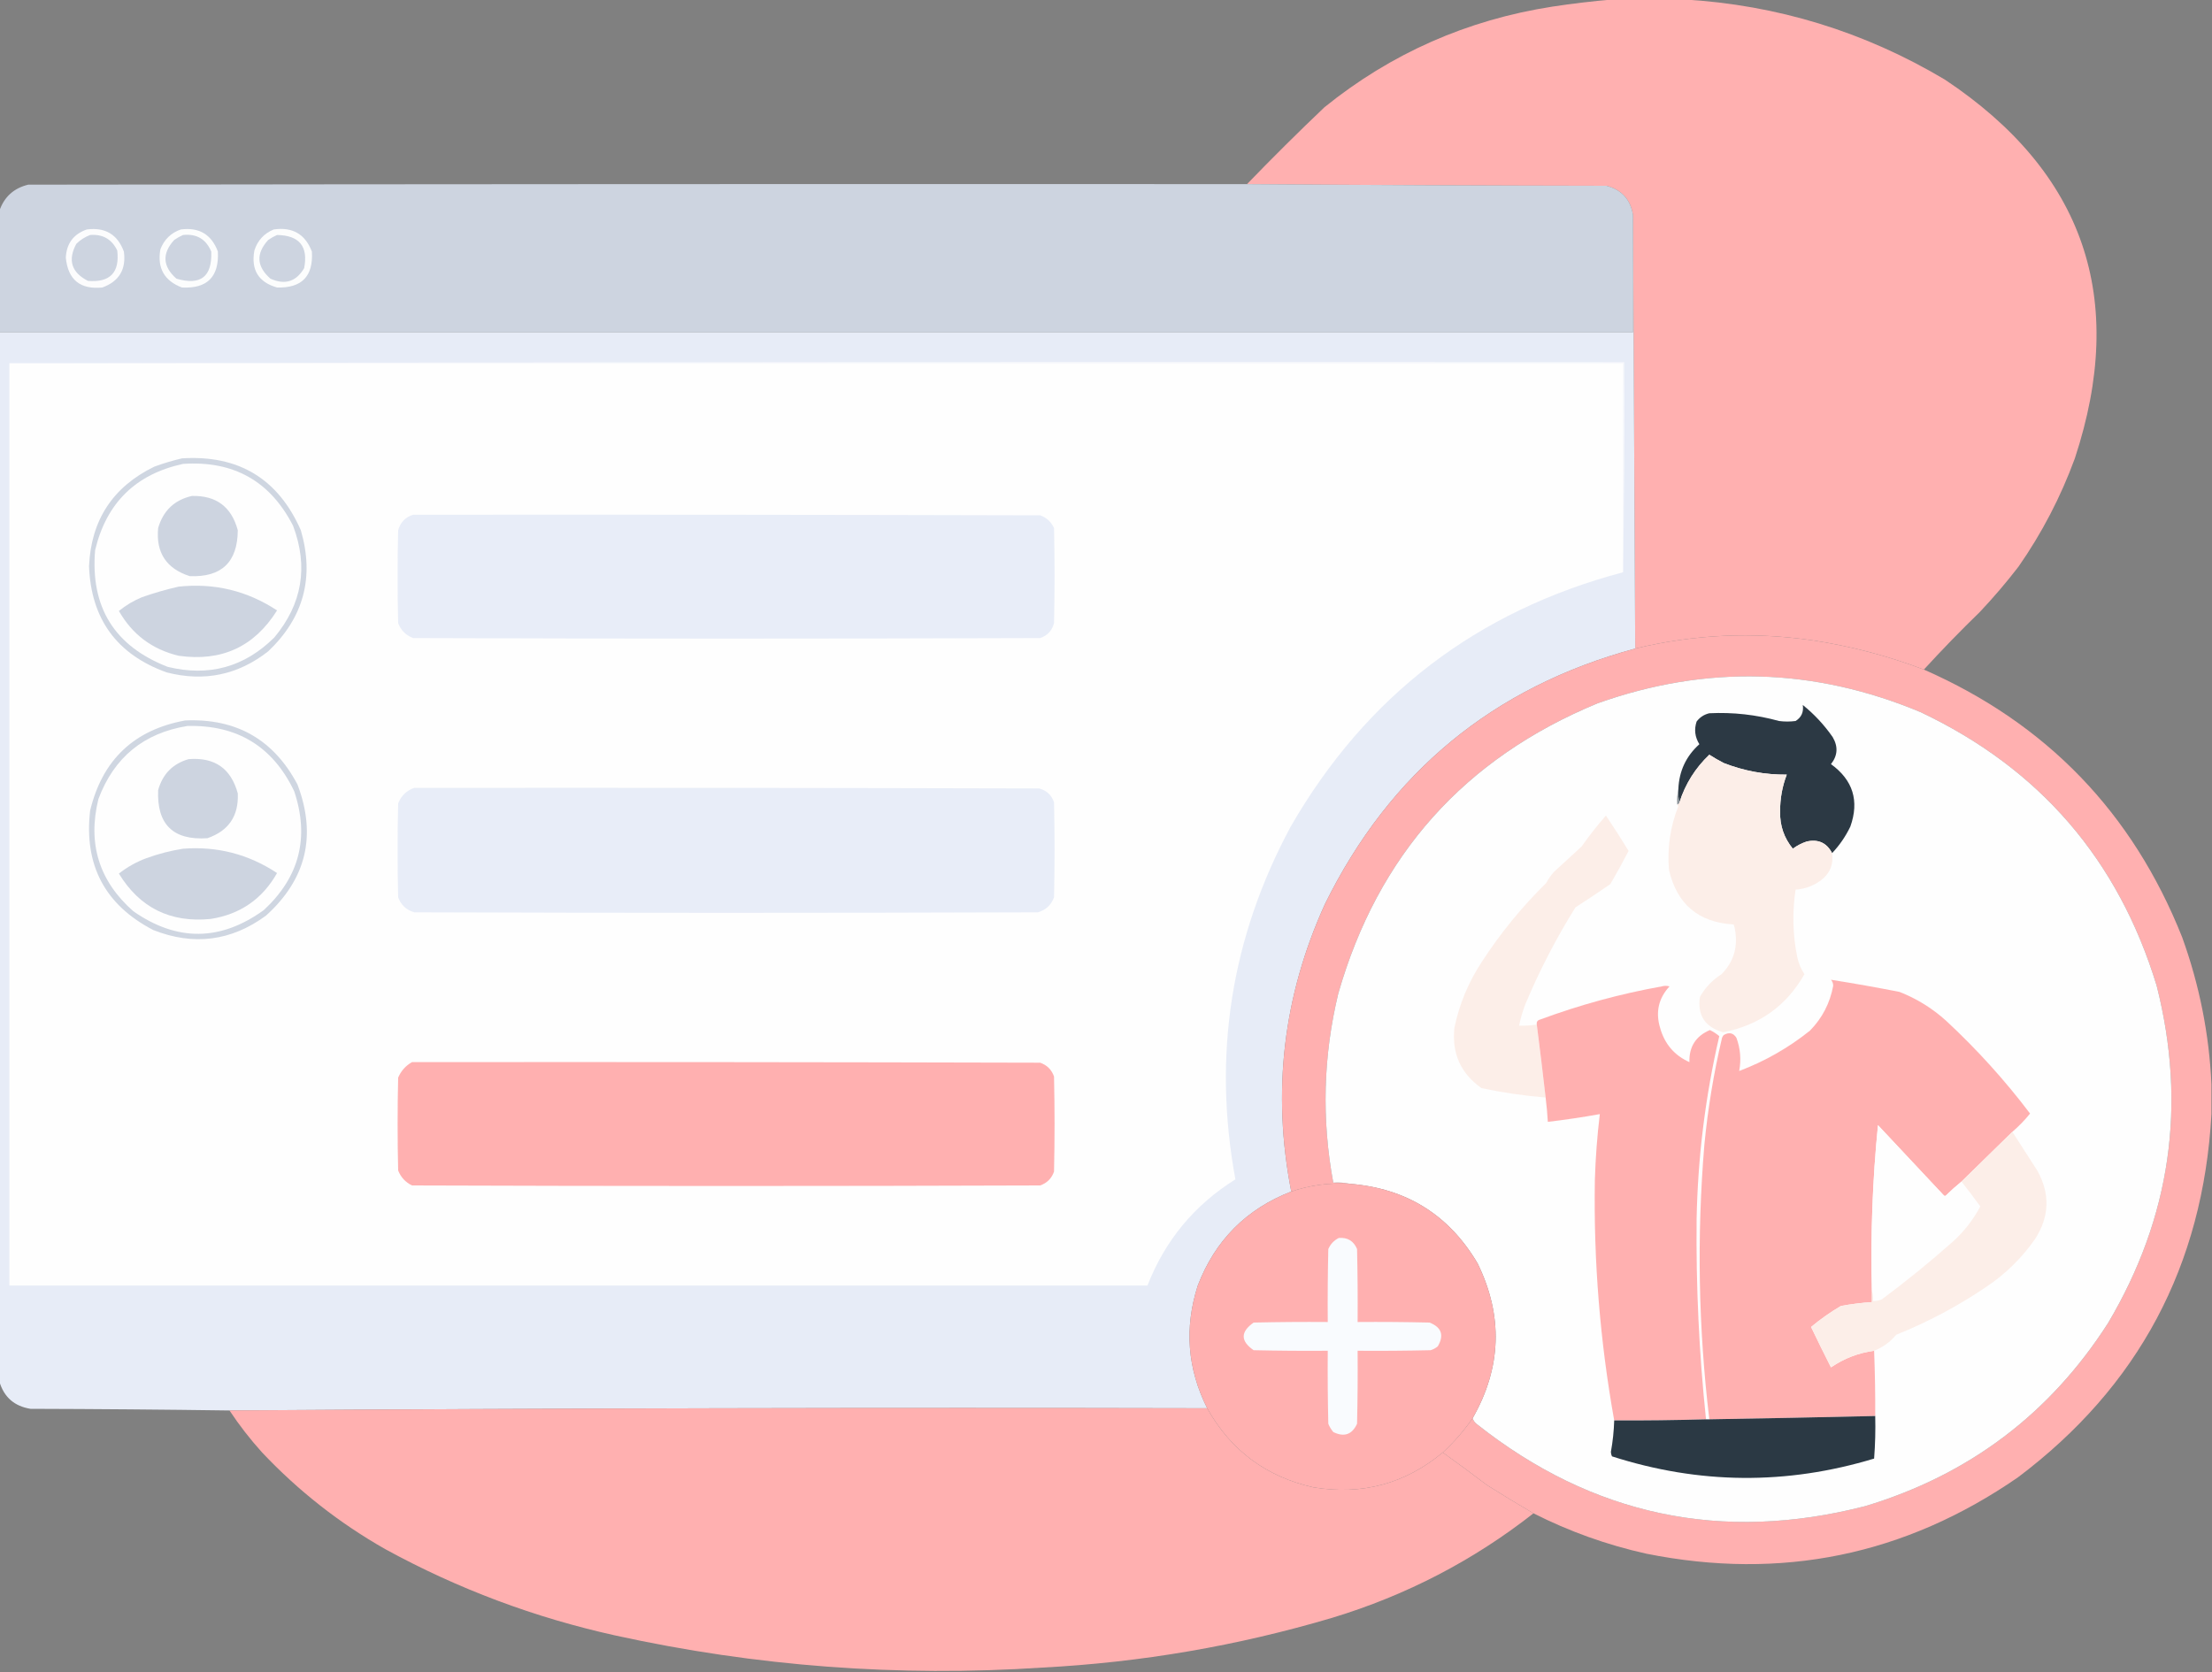 <?xml version="1.0" encoding="UTF-8"?>
<!DOCTYPE svg>
<svg xmlns="http://www.w3.org/2000/svg" version="1.1" width="2000px" height="1512px" style="shape-rendering:geometricPrecision; text-rendering:geometricPrecision; image-rendering:optimizeQuality; fill-rule:evenodd; clip-rule:evenodd" xmlns:xlink="http://www.w3.org/1999/xlink">
<rect width="100%" height="100%" fill="#808080" stroke="none"/>
<g><path style="opacity:0.998" fill="#ffb0b0" d="M 1458.5,-0.5 C 1479.83,-0.5 1501.17,-0.5 1522.5,-0.5C 1607.06,4.474 1685.73,28.641 1758.5,72C 1884.45,155.833 1923.62,269.999 1876,414.5C 1863.17,449.496 1846.17,482.162 1825,512.5C 1814.04,526.725 1802.38,540.391 1790,553.5C 1772.6,570.398 1755.77,587.731 1739.5,605.5C 1706.82,593.081 1673.16,584.247 1638.5,579C 1584.66,571.201 1531.33,573.701 1478.5,586.5C 1477.83,455.833 1477.17,325.167 1476.5,194.5C 1474.29,180.455 1466.29,171.621 1452.5,168C 1344,167.833 1235.67,167.333 1127.5,166.5C 1150.33,142.84 1173.66,119.673 1197.5,97C 1257.72,48.34 1326.39,18.006 1403.5,6C 1421.91,3.196 1440.24,1.03 1458.5,-0.5 Z"/></g>
<g><path style="opacity:1" fill="#cdd4e0" d="M 1127.5,166.5 C 1235.67,167.333 1344,167.833 1452.5,168C 1466.29,171.621 1474.29,180.455 1476.5,194.5C 1476.5,229.833 1476.5,265.167 1476.5,300.5C 984.167,300.5 491.833,300.5 -0.5,300.5C -0.5,263.833 -0.5,227.167 -0.5,190.5C 3.856,177.98 12.523,170.147 25.5,167C 392.833,166.5 760.167,166.333 1127.5,166.5 Z"/></g>
<g><path style="opacity:1" fill="#fcfcfd" d="M 78.5,207.5 C 95.131,205.342 106.298,212.008 112,227.5C 114.207,243.614 107.707,254.447 92.5,260C 72.474,261.97 61.474,252.97 59.5,233C 60.149,220.181 66.482,211.681 78.5,207.5 Z"/></g>
<g><path style="opacity:1" fill="#fcfdfd" d="M 163.5,207.5 C 180.053,205.353 191.22,212.02 197,227.5C 198.176,250.324 187.343,261.157 164.5,260C 148.544,253.928 142.044,242.428 145,225.5C 148.441,216.557 154.608,210.557 163.5,207.5 Z"/></g>
<g><path style="opacity:1" fill="#fcfdfd" d="M 247.5,207.5 C 264.44,205.046 275.94,211.713 282,227.5C 283.372,249.795 272.872,260.629 250.5,260C 233.656,255.171 226.823,244.004 230,226.5C 232.928,217.408 238.762,211.075 247.5,207.5 Z"/></g>
<g><path style="opacity:1" fill="#cdd4e0" d="M 81.5,212.5 C 92.891,211.61 101.058,216.277 106,226.5C 108.349,246.484 99.515,255.651 79.5,254C 64.604,246.38 61.104,235.213 69,220.5C 72.671,216.923 76.838,214.256 81.5,212.5 Z"/></g>
<g><path style="opacity:1" fill="#cdd4e0" d="M 165.5,212.5 C 177.784,211.221 186.284,216.221 191,227.5C 191.925,250.235 181.425,258.401 159.5,252C 147.024,240.929 146.357,229.262 157.5,217C 160.099,215.205 162.766,213.705 165.5,212.5 Z"/></g>
<g><path style="opacity:1" fill="#cdd4e0" d="M 250.5,212.5 C 270.675,212.832 278.841,222.832 275,242.5C 267.78,254.737 257.614,257.904 244.5,252C 231.95,240.962 231.283,229.296 242.5,217C 245.099,215.205 247.766,213.705 250.5,212.5 Z"/></g>
<g><path style="opacity:1" fill="#e7ecf7" d="M 1476.5,194.5 C 1477.17,325.167 1477.83,455.833 1478.5,586.5C 1350.27,621.227 1256.77,698.227 1198,817.5C 1160.09,900.852 1149.92,987.519 1167.5,1077.5C 1126.85,1093.31 1098.69,1121.65 1083,1162.5C 1070.71,1200.73 1073.55,1237.73 1091.5,1273.5C 796.498,1272.83 501.831,1273.5 207.5,1275.5C 147.57,1274.67 87.57,1274.17 27.5,1274C 12.955,1271.61 3.622,1263.45 -0.5,1249.5C -0.5,933.167 -0.5,616.833 -0.5,300.5C 491.833,300.5 984.167,300.5 1476.5,300.5C 1476.5,265.167 1476.5,229.833 1476.5,194.5 Z"/></g>
<g><path style="opacity:1" fill="#f8f9fc" d="M 8.5,328.5 C 495,327.5 981.666,327.167 1468.5,327.5C 1468.83,391.002 1468.5,454.336 1467.5,517.5C 1467.5,454.5 1467.5,391.5 1467.5,328.5C 981.167,328.5 494.833,328.5 8.5,328.5 Z"/></g>
<g><path style="opacity:1" fill="#fefefe" d="M 8.5,328.5 C 494.833,328.5 981.167,328.5 1467.5,328.5C 1467.5,391.5 1467.5,454.5 1467.5,517.5C 1335.29,552.57 1235.12,629.237 1167,747.5C 1112.98,847.975 1096.31,954.308 1117,1066.5C 1079.89,1089.71 1053.39,1121.71 1037.5,1162.5C 694.5,1162.5 351.5,1162.5 8.5,1162.5C 8.5,884.5 8.5,606.5 8.5,328.5 Z"/></g>
<g><path style="opacity:1" fill="#cfd6e1" d="M 164.5,414.5 C 215.676,411.239 251.51,432.906 272,479.5C 284.4,522.071 274.567,558.571 242.5,589C 215.079,610.461 184.412,616.794 150.5,608C 105.639,591.792 82.306,559.792 80.5,512C 82.355,470.282 102.022,440.282 139.5,422C 147.806,418.949 156.14,416.449 164.5,414.5 Z"/></g>
<g><path style="opacity:1" fill="#fefefe" d="M 165.5,419.5 C 211.176,416.416 244.343,435.082 265,475.5C 278.923,512.542 273.256,546.208 248,576.5C 220.891,603.321 188.724,612.155 151.5,603C 103.491,584.282 81.657,549.115 86,497.5C 96.225,454.774 122.725,428.774 165.5,419.5 Z"/></g>
<g><path style="opacity:1" fill="#cdd4e0" d="M 173.5,448.5 C 195.461,447.962 209.294,458.295 215,479.5C 214.81,508.357 200.31,522.191 171.5,521C 150.332,514.162 140.832,499.662 143,477.5C 147.569,461.76 157.736,452.093 173.5,448.5 Z"/></g>
<g><path style="opacity:1" fill="#e8edf8" d="M 373.5,465.5 C 562.5,465.333 751.5,465.5 940.5,466C 946.247,468.079 950.414,471.912 953,477.5C 953.667,506.167 953.667,534.833 953,563.5C 951.264,570.237 947.097,574.737 940.5,577C 751.5,577.667 562.5,577.667 373.5,577C 367.026,574.526 362.526,570.026 360,563.5C 359.333,535.5 359.333,507.5 360,479.5C 362.017,472.318 366.517,467.652 373.5,465.5 Z"/></g>
<g><path style="opacity:1" fill="#cdd4e0" d="M 161.5,530.5 C 193.832,527.062 223.498,534.229 250.5,552C 229.951,584.873 200.284,598.54 161.5,593C 137.6,587.255 119.6,573.755 107.5,552.5C 113.803,547.341 120.803,543.174 128.5,540C 139.44,536.171 150.44,533.005 161.5,530.5 Z"/></g>
<g><path style="opacity:0.997" fill="#ffb0b0" d="M 1739.5,605.5 C 1850.38,654.212 1928.21,734.879 1973,847.5C 1988.59,890.636 1997.43,934.97 1999.5,980.5C 1999.5,989.5 1999.5,998.5 1999.5,1007.5C 1991.89,1144.46 1933.56,1253.96 1824.5,1336C 1722.52,1406.46 1610.52,1429.46 1488.5,1405C 1452.92,1397.09 1418.92,1384.92 1386.5,1368.5C 1372.4,1360.28 1358.4,1351.78 1344.5,1343C 1331.27,1332.92 1317.94,1323.09 1304.5,1313.5C 1314.67,1304.14 1323.67,1293.81 1331.5,1282.5C 1332.2,1284.72 1333.54,1286.55 1335.5,1288C 1439.96,1370.61 1556.96,1395.28 1686.5,1362C 1780.22,1333.76 1853.38,1278.6 1906,1196.5C 1962.64,1100.98 1977.31,999.311 1950,891.5C 1915.33,777.5 1844.17,695 1736.5,644C 1640.16,603.7 1542.83,601.033 1444.5,636C 1324.06,685.773 1245.89,773.273 1210,898.5C 1196.37,955.161 1194.87,1012.16 1205.5,1069.5C 1210.69,1069.18 1215.69,1069.51 1220.5,1070.5C 1202.34,1069.38 1184.67,1071.71 1167.5,1077.5C 1149.92,987.519 1160.09,900.852 1198,817.5C 1256.77,698.227 1350.27,621.227 1478.5,586.5C 1531.33,573.701 1584.66,571.201 1638.5,579C 1673.16,584.247 1706.82,593.081 1739.5,605.5 Z"/></g>
<g><path style="opacity:1" fill="#fefefe" d="M 1331.5,1282.5 C 1357.67,1236.63 1359.17,1189.96 1336,1142.5C 1310.11,1098.62 1271.61,1074.62 1220.5,1070.5C 1215.69,1069.51 1210.69,1069.18 1205.5,1069.5C 1194.87,1012.16 1196.37,955.161 1210,898.5C 1245.89,773.273 1324.06,685.773 1444.5,636C 1542.83,601.033 1640.16,603.7 1736.5,644C 1844.17,695 1915.33,777.5 1950,891.5C 1977.31,999.311 1962.64,1100.98 1906,1196.5C 1853.38,1278.6 1780.22,1333.76 1686.5,1362C 1556.96,1395.28 1439.96,1370.61 1335.5,1288C 1333.54,1286.55 1332.2,1284.72 1331.5,1282.5 Z"/></g>
<g><path style="opacity:1" fill="#2c3944" d="M 1656.5,771.5 C 1651.66,762.153 1644,758.653 1633.5,761C 1628.96,762.521 1624.79,764.688 1621,767.5C 1613.06,757.782 1609.23,746.615 1609.5,734C 1609.4,722.413 1611.4,711.247 1615.5,700.5C 1595.82,700.663 1576.82,697.163 1558.5,690C 1554.04,687.7 1549.7,685.2 1545.5,682.5C 1532.89,694.468 1523.89,708.801 1518.5,725.5C 1517.52,721.702 1517.18,717.702 1517.5,713.5C 1518.19,697.236 1524.52,683.736 1536.5,673C 1532.47,666.507 1531.63,659.674 1534,652.5C 1536.93,648.619 1540.76,646.119 1545.5,645C 1566.86,643.961 1587.86,646.295 1608.5,652C 1613.5,652.667 1618.5,652.667 1623.5,652C 1628.79,648.708 1630.95,643.875 1630,637.5C 1640.41,645.91 1649.41,655.577 1657,666.5C 1662.09,675.112 1661.59,683.279 1655.5,691C 1675.41,705.411 1681.25,724.244 1673,747.5C 1668.72,756.398 1663.22,764.398 1656.5,771.5 Z"/></g>
<g><path style="opacity:1" fill="#cfd6e1" d="M 167.5,651.5 C 213.685,649.502 247.519,668.835 269,709.5C 286.436,755.586 276.936,795.086 240.5,828C 208.997,851.094 174.997,855.428 138.5,841C 94.804,818.242 75.804,782.242 81.5,733C 92.552,687.111 121.219,659.945 167.5,651.5 Z"/></g>
<g><path style="opacity:1" fill="#fefefe" d="M 169.5,656.5 C 214.522,655.416 246.689,675.083 266,715.5C 279.954,757.297 270.787,793.13 238.5,823C 199.385,851.287 160.052,851.621 120.5,824C 89.541,796.698 79.041,762.864 89,722.5C 103.109,684.884 129.942,662.884 169.5,656.5 Z"/></g>
<g><path style="opacity:1" fill="#fceee8" d="M 1656.5,771.5 C 1657.95,781.649 1654.62,789.816 1646.5,796C 1639.67,801.082 1632,803.916 1623.5,804.5C 1620.39,824.938 1620.89,845.272 1625,865.5C 1626.22,871.105 1628.39,876.271 1631.5,881C 1615.16,909.642 1590.66,927.142 1558,933.5C 1541.59,928.794 1534.59,918.128 1537,901.5C 1541.84,892.994 1548.34,886.161 1556.5,881C 1567.05,870.336 1571.21,857.503 1569,842.5C 1568.76,840.236 1568.26,838.069 1567.5,836C 1535.65,834.152 1516.15,817.652 1509,786.5C 1507.38,766.612 1510.21,747.446 1517.5,729C 1516.94,728.617 1516.61,728.117 1516.5,727.5C 1517.5,727.167 1518.17,726.5 1518.5,725.5C 1523.89,708.801 1532.89,694.468 1545.5,682.5C 1549.7,685.2 1554.04,687.7 1558.5,690C 1576.82,697.163 1595.82,700.663 1615.5,700.5C 1611.4,711.247 1609.4,722.413 1609.5,734C 1609.23,746.615 1613.06,757.782 1621,767.5C 1624.79,764.688 1628.96,762.521 1633.5,761C 1644,758.653 1651.66,762.153 1656.5,771.5 Z"/></g>
<g><path style="opacity:1" fill="#cdd4e0" d="M 170.5,686.5 C 194.049,684.576 208.883,694.909 215,717.5C 215.902,737.868 206.736,751.368 187.5,758C 156.538,760.038 141.704,745.538 143,714.5C 147.016,699.985 156.183,690.652 170.5,686.5 Z"/></g>
<g><path style="opacity:1" fill="#e8edf8" d="M 374.5,712.5 C 562.834,712.333 751.167,712.5 939.5,713C 946.237,714.736 950.737,718.903 953,725.5C 953.667,754.167 953.667,782.833 953,811.5C 950.432,818.401 945.598,822.901 938.5,825C 750.5,825.667 562.5,825.667 374.5,825C 367.427,822.928 362.594,818.428 360,811.5C 359.333,783.167 359.333,754.833 360,726.5C 362.808,719.522 367.641,714.855 374.5,712.5 Z"/></g>
<g><path style="opacity:1" fill="#889096" d="M 1517.5,713.5 C 1517.18,717.702 1517.52,721.702 1518.5,725.5C 1518.17,726.5 1517.5,727.167 1516.5,727.5C 1516.18,722.637 1516.51,717.97 1517.5,713.5 Z"/></g>
<g><path style="opacity:1" fill="#fceee8" d="M 1389.5,926.5 C 1392.33,948.442 1394.99,970.442 1397.5,992.5C 1378.15,990.924 1358.81,988.09 1339.5,984C 1320.74,970.752 1312.57,952.585 1315,929.5C 1319.47,907.889 1327.81,887.889 1340,869.5C 1356.69,843.801 1376.02,820.134 1398,798.5C 1399.94,794.89 1402.28,791.557 1405,788.5C 1413.33,780.833 1421.67,773.167 1430,765.5C 1436.85,755.804 1444.18,746.47 1452,737.5C 1459.08,747.997 1465.92,758.664 1472.5,769.5C 1467.25,779.661 1461.75,789.661 1456,799.5C 1445.64,806.696 1435.14,813.696 1424.5,820.5C 1406.99,848.515 1391.82,877.848 1379,908.5C 1376.65,914.705 1374.82,921.038 1373.5,927.5C 1378.88,927.676 1384.21,927.342 1389.5,926.5 Z"/></g>
<g><path style="opacity:1" fill="#cdd4e0" d="M 165.5,767.5 C 196.409,765.135 224.742,772.468 250.5,789.5C 237.214,812.981 217.214,826.814 190.5,831C 154.077,834.621 126.411,820.955 107.5,790C 115.028,784.065 123.362,779.398 132.5,776C 143.363,772.09 154.363,769.257 165.5,767.5 Z"/></g>
<g><path style="opacity:1" fill="#ffb0b0" d="M 1819.5,1023.5 C 1804.14,1038.53 1788.81,1053.53 1773.5,1068.5C 1768.68,1072.42 1764.01,1076.59 1759.5,1081C 1758.83,1081.67 1758.17,1081.67 1757.5,1081C 1737.67,1059.83 1717.83,1038.67 1698,1017.5C 1693.04,1067.36 1691.21,1117.36 1692.5,1167.5C 1692.5,1170.83 1692.5,1174.17 1692.5,1177.5C 1683.1,1178.12 1673.77,1179.29 1664.5,1181C 1654.94,1186.61 1645.94,1192.94 1637.5,1200C 1643.38,1212.26 1649.38,1224.43 1655.5,1236.5C 1667.35,1228.4 1680.35,1223.4 1694.5,1221.5C 1695.27,1241.16 1695.61,1260.82 1695.5,1280.5C 1645.5,1281.66 1595.5,1282.66 1545.5,1283.5C 1535.62,1200.99 1534.12,1118.32 1541,1035.5C 1544.13,1002.79 1549.46,970.454 1557,938.5C 1557.37,937.584 1557.87,936.75 1558.5,936C 1563.35,933.166 1567.18,933.999 1570,938.5C 1573.59,948.239 1574.43,958.239 1572.5,968.5C 1595.82,959.678 1617.15,947.511 1636.5,932C 1647.58,920.685 1654.58,907.185 1657.5,891.5C 1657.51,889.407 1656.85,887.574 1655.5,886C 1676.17,889.266 1696.84,892.933 1717.5,897C 1733.11,903.135 1747.11,911.802 1759.5,923C 1787.39,948.858 1812.72,976.858 1835.5,1007C 1830.65,1013.02 1825.31,1018.52 1819.5,1023.5 Z"/></g>
<g><path style="opacity:1" fill="#ffb0b0" d="M 1542.5,1283.5 C 1514.84,1284.29 1487.17,1284.62 1459.5,1284.5C 1446.66,1212.74 1440.83,1140.41 1442,1067.5C 1442.58,1047.42 1444.08,1027.42 1446.5,1007.5C 1430.92,1010.3 1415.25,1012.63 1399.5,1014.5C 1399.05,1007.15 1398.39,999.812 1397.5,992.5C 1394.99,970.442 1392.33,948.442 1389.5,926.5C 1389.14,924.089 1390.14,922.589 1392.5,922C 1428.27,908.742 1464.94,898.742 1502.5,892C 1504.83,891.333 1507.17,891.333 1509.5,892C 1499.57,902.761 1496.74,915.261 1501,929.5C 1505.07,944.06 1513.91,954.394 1527.5,960.5C 1527.12,946.572 1533.29,936.905 1546,931.5C 1549.11,932.951 1551.94,934.785 1554.5,937C 1541.9,991.41 1535.07,1046.58 1534,1102.5C 1533.39,1163 1536.22,1223.33 1542.5,1283.5 Z"/></g>
<g><path style="opacity:1" fill="#ffb0b0" d="M 372.5,960.5 C 561.834,960.333 751.167,960.5 940.5,961C 946.693,963.193 950.859,967.359 953,973.5C 953.667,1002.17 953.667,1030.83 953,1059.5C 950.859,1065.64 946.693,1069.81 940.5,1072C 751.167,1072.67 561.833,1072.67 372.5,1072C 366.608,1069.11 362.441,1064.61 360,1058.5C 359.333,1030.5 359.333,1002.5 360,974.5C 362.636,968.369 366.803,963.703 372.5,960.5 Z"/></g>
<g><path style="opacity:1" fill="#fefefe" d="M 1773.5,1068.5 C 1779.32,1075.83 1784.98,1083.33 1790.5,1091C 1784.09,1103.09 1775.76,1113.75 1765.5,1123C 1744.9,1141.29 1723.57,1158.62 1701.5,1175C 1698.94,1176.08 1696.27,1176.58 1693.5,1176.5C 1693.81,1173.29 1693.48,1170.29 1692.5,1167.5C 1691.21,1117.36 1693.04,1067.36 1698,1017.5C 1717.83,1038.67 1737.67,1059.83 1757.5,1081C 1758.17,1081.67 1758.83,1081.67 1759.5,1081C 1764.01,1076.59 1768.68,1072.42 1773.5,1068.5 Z"/></g>
<g><path style="opacity:1" fill="#fceee8" d="M 1819.5,1023.5 C 1826.98,1035.11 1834.48,1046.78 1842,1058.5C 1853.75,1079.53 1853.09,1100.19 1840,1120.5C 1827.91,1137.8 1813.08,1152.3 1795.5,1164C 1770.15,1181.18 1743.15,1195.51 1714.5,1207C 1709.05,1213.56 1702.38,1218.39 1694.5,1221.5C 1680.35,1223.4 1667.35,1228.4 1655.5,1236.5C 1649.38,1224.43 1643.38,1212.26 1637.5,1200C 1645.94,1192.94 1654.94,1186.61 1664.5,1181C 1673.77,1179.29 1683.1,1178.12 1692.5,1177.5C 1692.5,1174.17 1692.5,1170.83 1692.5,1167.5C 1693.48,1170.29 1693.81,1173.29 1693.5,1176.5C 1696.27,1176.58 1698.94,1176.08 1701.5,1175C 1723.57,1158.62 1744.9,1141.29 1765.5,1123C 1775.76,1113.75 1784.09,1103.09 1790.5,1091C 1784.98,1083.33 1779.32,1075.83 1773.5,1068.5C 1788.81,1053.53 1804.14,1038.53 1819.5,1023.5 Z"/></g>
<g><path style="opacity:1" fill="#ffb0b0" d="M 1220.5,1070.5 C 1271.61,1074.62 1310.11,1098.62 1336,1142.5C 1359.17,1189.96 1357.67,1236.63 1331.5,1282.5C 1323.67,1293.81 1314.67,1304.14 1304.5,1313.5C 1270.43,1341.79 1231.43,1352.29 1187.5,1345C 1144.75,1335.4 1112.75,1311.56 1091.5,1273.5C 1073.55,1237.73 1070.71,1200.73 1083,1162.5C 1098.69,1121.65 1126.85,1093.31 1167.5,1077.5C 1184.67,1071.71 1202.34,1069.38 1220.5,1070.5 Z"/></g>
<g><path style="opacity:1" fill="#f9fbfe" d="M 1210.5,1119.5 C 1218.41,1118.87 1223.91,1122.21 1227,1129.5C 1227.5,1151.5 1227.67,1173.5 1227.5,1195.5C 1249.17,1195.33 1270.84,1195.5 1292.5,1196C 1303.38,1200.25 1305.88,1207.42 1300,1217.5C 1298.07,1219.1 1295.9,1220.27 1293.5,1221C 1271.5,1221.5 1249.5,1221.67 1227.5,1221.5C 1227.67,1243.5 1227.5,1265.5 1227,1287.5C 1222.5,1297.33 1215.34,1299.83 1205.5,1295C 1203.62,1292.75 1202.12,1290.25 1201,1287.5C 1200.5,1265.5 1200.33,1243.5 1200.5,1221.5C 1178.16,1221.67 1155.83,1221.5 1133.5,1221C 1121.51,1212.72 1121.51,1204.39 1133.5,1196C 1155.83,1195.5 1178.16,1195.33 1200.5,1195.5C 1200.33,1173.5 1200.5,1151.5 1201,1129.5C 1203.05,1124.96 1206.21,1121.62 1210.5,1119.5 Z"/></g>
<g><path style="opacity:0.999" fill="#ffb0b0" d="M 1091.5,1273.5 C 1112.75,1311.56 1144.75,1335.4 1187.5,1345C 1231.43,1352.29 1270.43,1341.79 1304.5,1313.5C 1317.94,1323.09 1331.27,1332.92 1344.5,1343C 1358.4,1351.78 1372.4,1360.28 1386.5,1368.5C 1332.09,1411.21 1271.42,1442.71 1204.5,1463C 1118.98,1488.36 1031.64,1503.36 942.5,1508C 812.432,1516.6 683.765,1506.93 556.5,1479C 483.401,1462.86 414.068,1436.86 348.5,1401C 307.07,1377.5 269.903,1348.34 237,1313.5C 226.187,1301.53 216.354,1288.86 207.5,1275.5C 501.831,1273.5 796.498,1272.83 1091.5,1273.5 Z"/></g>
<g><path style="opacity:1" fill="#2b3944" d="M 1695.5,1280.5 C 1695.82,1293.41 1695.49,1306.25 1694.5,1319C 1615.3,1342.97 1536.3,1342.31 1457.5,1317C 1456.89,1315.77 1456.56,1314.44 1456.5,1313C 1458.21,1303.57 1459.21,1294.07 1459.5,1284.5C 1487.17,1284.62 1514.84,1284.29 1542.5,1283.5C 1543.5,1283.5 1544.5,1283.5 1545.5,1283.5C 1595.5,1282.66 1645.5,1281.66 1695.5,1280.5 Z"/></g>
</svg>
